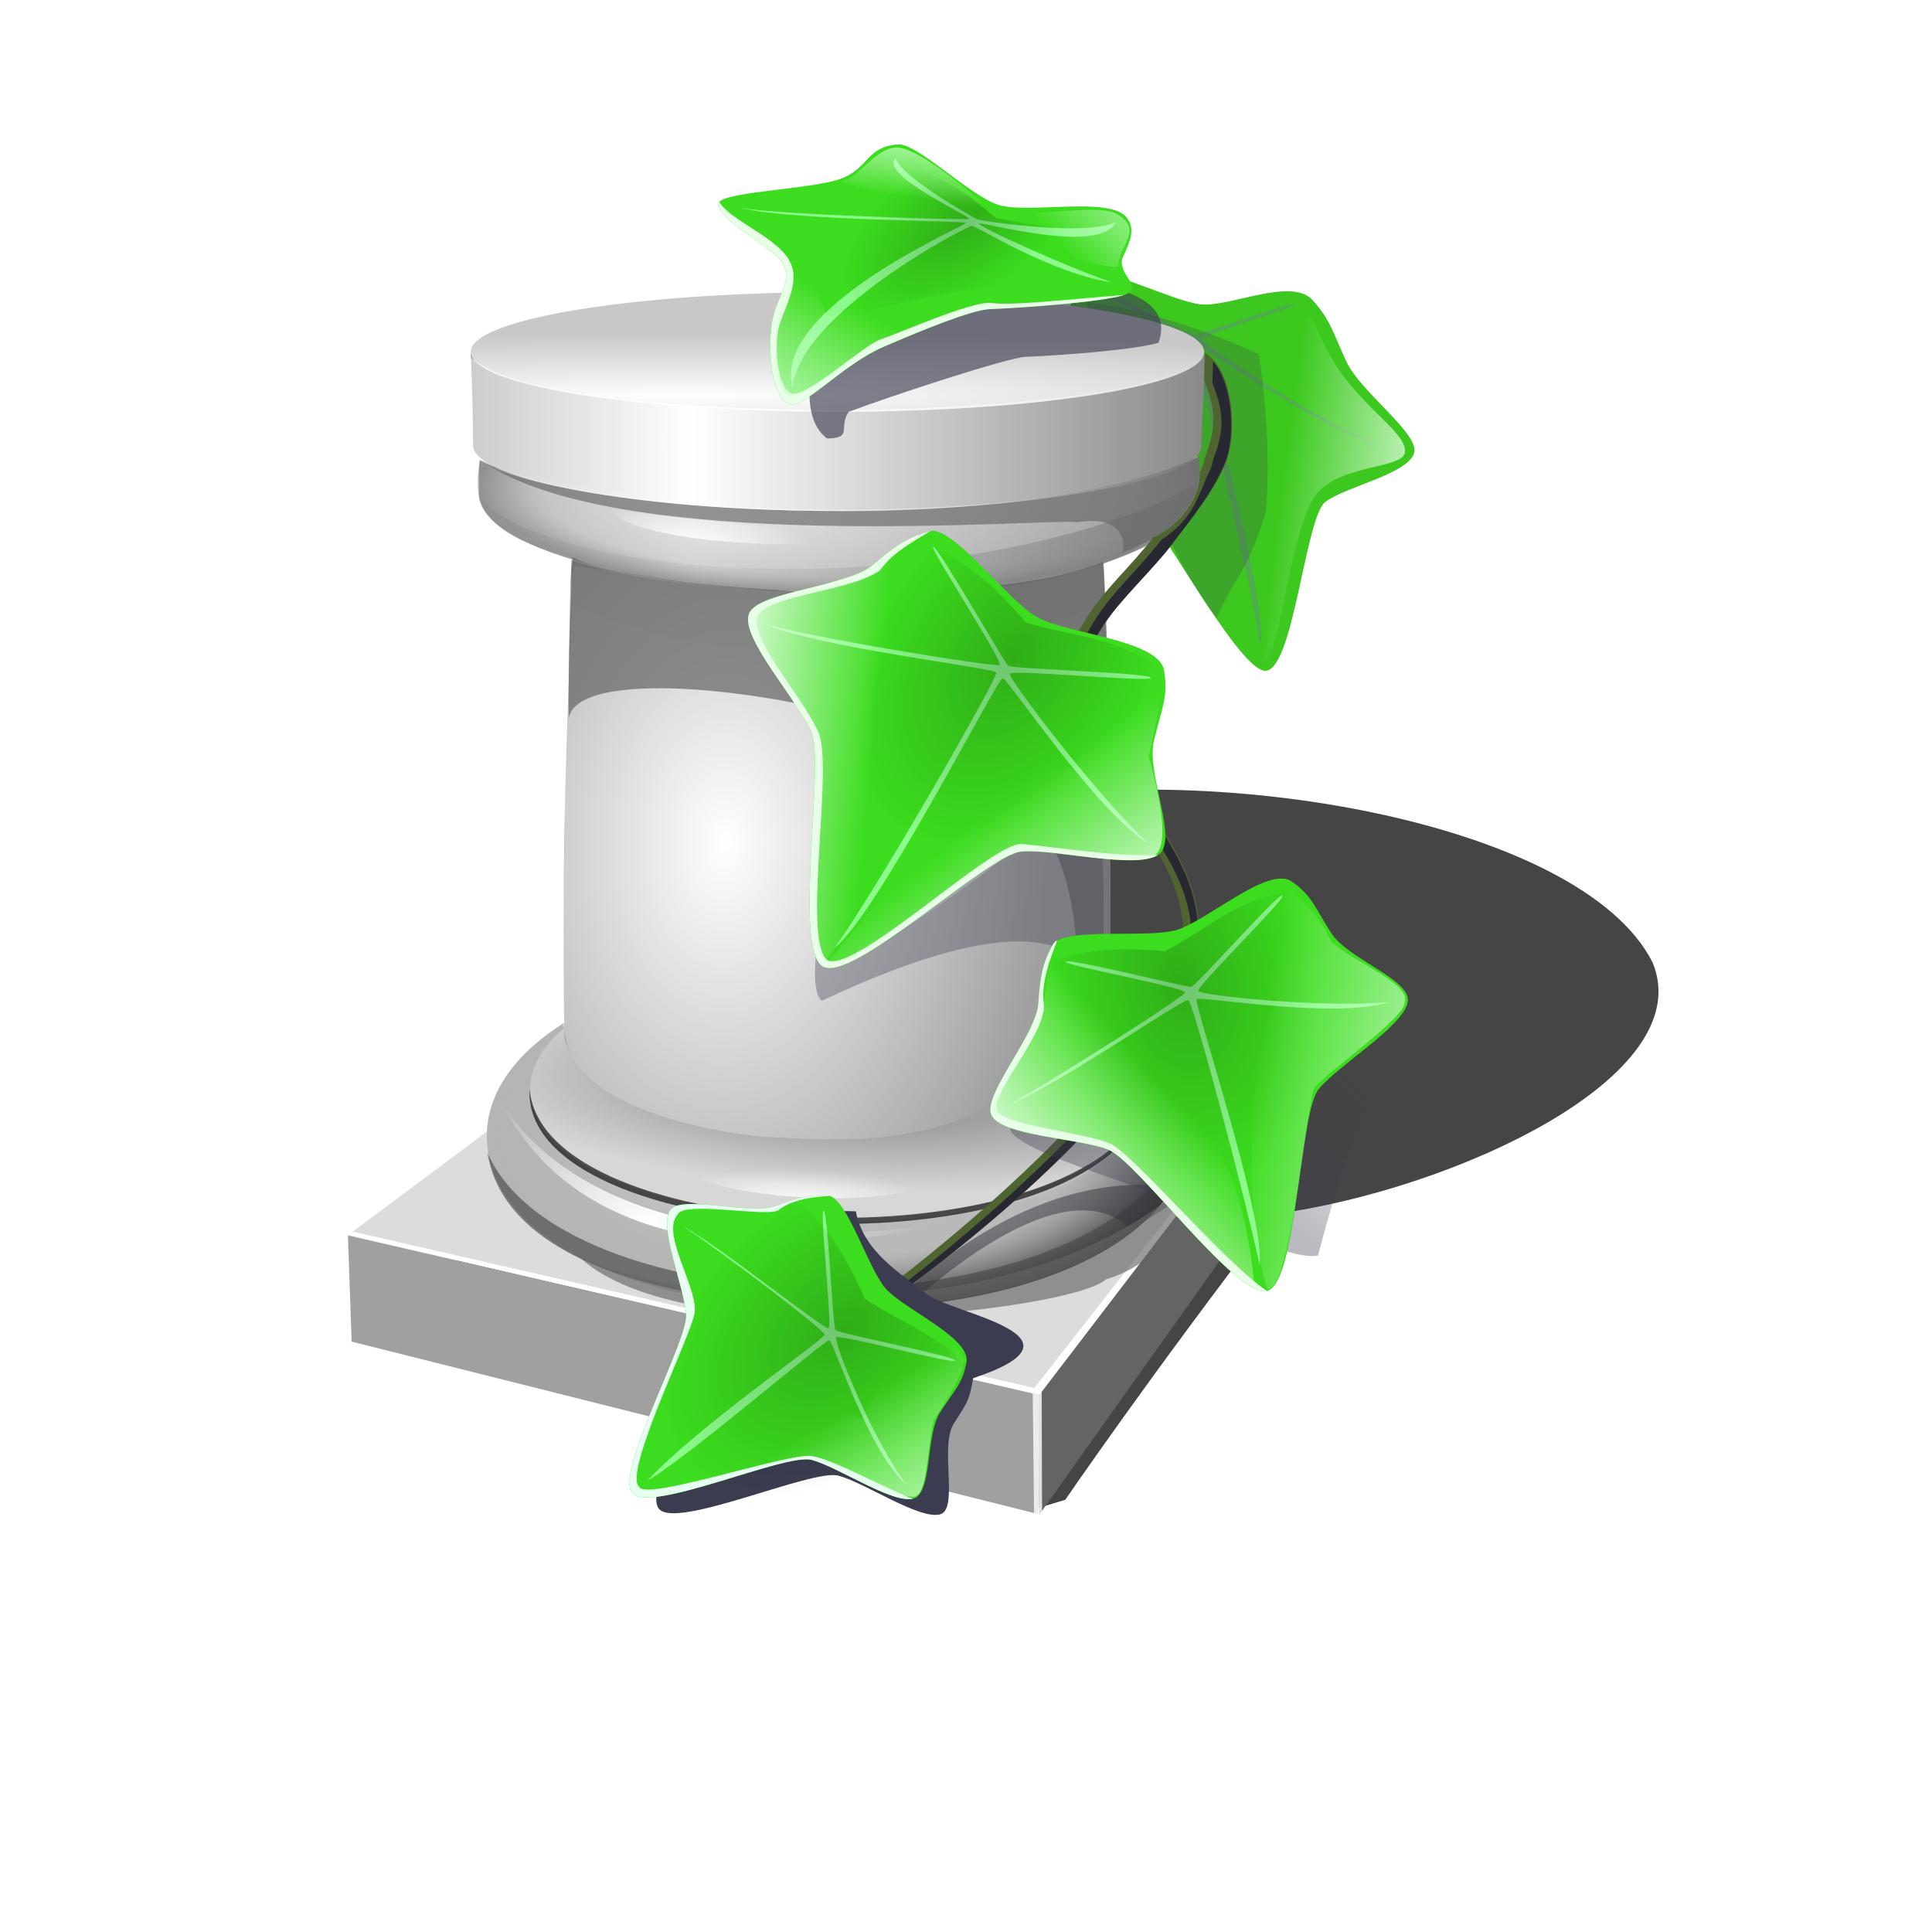 <?xml version="1.0" encoding="UTF-8" standalone="no"?>
<!-- Created with Inkscape (http://www.inkscape.org/) -->
<svg
   xmlns:dc="http://purl.org/dc/elements/1.1/"
   xmlns:cc="http://creativecommons.org/ns#"
   xmlns:rdf="http://www.w3.org/1999/02/22-rdf-syntax-ns#"
   xmlns:svg="http://www.w3.org/2000/svg"
   xmlns="http://www.w3.org/2000/svg"
   xmlns:xlink="http://www.w3.org/1999/xlink"
   xmlns:sodipodi="http://sodipodi.sourceforge.net/DTD/sodipodi-0.dtd"
   xmlns:inkscape="http://www.inkscape.org/namespaces/inkscape"
   width="600"
   height="600"
   id="svg2"
   sodipodi:version="0.32"
   inkscape:version="0.46"
   version="1.0"
   sodipodi:docbase="C:\Users\Mark\Desktop\Gallio Logo\Gallio Column"
   sodipodi:docname="Gallio3DLogoDarkerShadow.svg"
   inkscape:output_extension="org.inkscape.output.svg.inkscape"
   inkscape:export-filename="C:\Users\Mark\Desktop\working.png"
   inkscape:export-xdpi="45"
   inkscape:export-ydpi="45"
   sodipodi:modified="true">
  <defs
     id="defs4">
    <inkscape:perspective
       sodipodi:type="inkscape:persp3d"
       inkscape:vp_x="0 : 300 : 1"
       inkscape:vp_y="0 : 1000 : 0"
       inkscape:vp_z="600 : 300 : 1"
       inkscape:persp3d-origin="300 : 200 : 1"
       id="perspective177" />
    <linearGradient
       id="linearGradient7198">
      <stop
         id="stop7200"
         offset="0"
         style="stop-color:#ffffff;stop-opacity:0;" />
      <stop
         style="stop-color:#969696;stop-opacity:0.333;"
         offset="0.831"
         id="stop7202" />
      <stop
         id="stop7204"
         offset="1"
         style="stop-color:#828282;stop-opacity:0.98;" />
    </linearGradient>
    <linearGradient
       id="linearGradient40225">
      <stop
         id="stop40227"
         offset="0"
         style="stop-color:#969696;stop-opacity:1;" />
      <stop
         style="stop-color:#969696;stop-opacity:0.091;"
         offset="0.7"
         id="stop40229" />
      <stop
         id="stop40231"
         offset="1"
         style="stop-color:#323232;stop-opacity:0.98;" />
    </linearGradient>
    <linearGradient
       id="linearGradient38275">
      <stop
         style="stop-color:#969696;stop-opacity:1;"
         offset="0"
         id="stop38277" />
      <stop
         id="stop39252"
         offset="0.5"
         style="stop-color:#969696;stop-opacity:0.091;" />
      <stop
         style="stop-color:#b4b4b4;stop-opacity:0.98;"
         offset="1"
         id="stop38279" />
    </linearGradient>
    <linearGradient
       inkscape:collect="always"
       id="linearGradient27529">
      <stop
         style="stop-color:#646464;stop-opacity:1;"
         offset="0"
         id="stop27531" />
      <stop
         style="stop-color:#646464;stop-opacity:0;"
         offset="1"
         id="stop27533" />
    </linearGradient>
    <linearGradient
       id="linearGradient7147">
      <stop
         style="stop-color:#ffffff;stop-opacity:1;"
         offset="0"
         id="stop7149" />
      <stop
         style="stop-color:#ffffff;stop-opacity:0;"
         offset="1"
         id="stop7151" />
    </linearGradient>
    <linearGradient
       id="linearGradient25690"
       inkscape:collect="always">
      <stop
         id="stop25692"
         offset="0"
         style="stop-color:#c8ffc8;stop-opacity:1" />
      <stop
         id="stop25694"
         offset="1"
         style="stop-color:#e6ffe6;stop-opacity:0;" />
    </linearGradient>
    <linearGradient
       inkscape:collect="always"
       id="linearGradient24701">
      <stop
         style="stop-color:#e6ffe6;stop-opacity:1;"
         offset="0"
         id="stop24703" />
      <stop
         style="stop-color:#e6ffe6;stop-opacity:0;"
         offset="1"
         id="stop24705" />
    </linearGradient>
    <linearGradient
       inkscape:collect="always"
       id="linearGradient22752">
      <stop
         style="stop-color:#e6ffe6;stop-opacity:1;"
         offset="0"
         id="stop22754" />
      <stop
         style="stop-color:#e6ffe6;stop-opacity:0"
         offset="1"
         id="stop22756" />
    </linearGradient>
    <linearGradient
       inkscape:collect="always"
       id="linearGradient22740">
      <stop
         style="stop-color:#3c3c50;stop-opacity:1;"
         offset="0"
         id="stop22742" />
      <stop
         style="stop-color:#3c3c50;stop-opacity:0;"
         offset="1"
         id="stop22744" />
    </linearGradient>
    <linearGradient
       inkscape:collect="always"
       id="linearGradient4204">
      <stop
         style="stop-color:#000000;stop-opacity:1;"
         offset="0"
         id="stop4206" />
      <stop
         style="stop-color:#000000;stop-opacity:0;"
         offset="1"
         id="stop4208" />
    </linearGradient>
    <linearGradient
       inkscape:collect="always"
       id="linearGradient13089">
      <stop
         style="stop-color:#ffffff;stop-opacity:1;"
         offset="0"
         id="stop13091" />
      <stop
         style="stop-color:#ffffff;stop-opacity:0;"
         offset="1"
         id="stop13093" />
    </linearGradient>
    <linearGradient
       id="linearGradient5300">
      <stop
         style="stop-color:#ffffff;stop-opacity:1;"
         offset="0"
         id="stop5302" />
      <stop
         style="stop-color:#ffffff;stop-opacity:0;"
         offset="1"
         id="stop5304" />
    </linearGradient>
    <linearGradient
       inkscape:collect="always"
       id="linearGradient39188">
      <stop
         style="stop-color:#ffffff;stop-opacity:1;"
         offset="0"
         id="stop39190" />
      <stop
         style="stop-color:#ffffff;stop-opacity:0;"
         offset="1"
         id="stop39192" />
    </linearGradient>
    <filter
       inkscape:collect="always"
       id="filter15234">
      <feGaussianBlur
         inkscape:collect="always"
         stdDeviation="0.548"
         id="feGaussianBlur15236" />
    </filter>
    <filter
       inkscape:collect="always"
       id="filter16211">
      <feGaussianBlur
         inkscape:collect="always"
         stdDeviation="0.682"
         id="feGaussianBlur16213" />
    </filter>
    <filter
       inkscape:collect="always"
       id="filter18172">
      <feGaussianBlur
         inkscape:collect="always"
         stdDeviation="1.47"
         id="feGaussianBlur18174" />
    </filter>
    <filter
       inkscape:collect="always"
       x="-0.07"
       width="1.141"
       y="-0.125"
       height="1.25"
       id="filter19145">
      <feGaussianBlur
         inkscape:collect="always"
         stdDeviation="13.969"
         id="feGaussianBlur19147" />
    </filter>
    <filter
       inkscape:collect="always"
       id="filter21096">
      <feGaussianBlur
         inkscape:collect="always"
         stdDeviation="0.583"
         id="feGaussianBlur21098" />
    </filter>
    <filter
       inkscape:collect="always"
       id="filter7182">
      <feGaussianBlur
         inkscape:collect="always"
         stdDeviation="0.949"
         id="feGaussianBlur7184" />
    </filter>
    <filter
       inkscape:collect="always"
       id="filter7186">
      <feGaussianBlur
         inkscape:collect="always"
         stdDeviation="0.949"
         id="feGaussianBlur7188" />
    </filter>
    <filter
       inkscape:collect="always"
       id="filter7190">
      <feGaussianBlur
         inkscape:collect="always"
         stdDeviation="0.949"
         id="feGaussianBlur7192" />
    </filter>
    <filter
       inkscape:collect="always"
       id="filter7194">
      <feGaussianBlur
         inkscape:collect="always"
         stdDeviation="0.949"
         id="feGaussianBlur7196" />
    </filter>
    <filter
       inkscape:collect="always"
       id="filter8175">
      <feGaussianBlur
         inkscape:collect="always"
         stdDeviation="1.092"
         id="feGaussianBlur8177" />
    </filter>
    <filter
       inkscape:collect="always"
       id="filter5189">
      <feGaussianBlur
         inkscape:collect="always"
         stdDeviation="2.84"
         id="feGaussianBlur5191" />
    </filter>
    <filter
       inkscape:collect="always"
       x="-0.061"
       width="1.122"
       y="-0.116"
       height="1.233"
       id="filter7154">
      <feGaussianBlur
         inkscape:collect="always"
         stdDeviation="3.917"
         id="feGaussianBlur7156" />
    </filter>
    <filter
       inkscape:collect="always"
       id="filter8133">
      <feGaussianBlur
         inkscape:collect="always"
         stdDeviation="2.986"
         id="feGaussianBlur8135" />
    </filter>
    <filter
       inkscape:collect="always"
       id="filter10077">
      <feGaussianBlur
         inkscape:collect="always"
         stdDeviation="3.981"
         id="feGaussianBlur10079" />
    </filter>
    <filter
       inkscape:collect="always"
       x="-0.102"
       width="1.203"
       y="-0.066"
       height="1.132"
       id="filter12041">
      <feGaussianBlur
         inkscape:collect="always"
         stdDeviation="3.195"
         id="feGaussianBlur12043" />
    </filter>
    <radialGradient
       inkscape:collect="always"
       xlink:href="#linearGradient39188"
       id="radialGradient4372"
       gradientUnits="userSpaceOnUse"
       gradientTransform="matrix(2.384,0,0,0.189,-297.08,102.662)"
       cx="214.831"
       cy="218.084"
       fx="214.831"
       fy="218.084"
       r="119.107" />
    <radialGradient
       inkscape:collect="always"
       xlink:href="#linearGradient39188"
       id="radialGradient4378"
       gradientUnits="userSpaceOnUse"
       gradientTransform="matrix(0.792,-0.751,0.229,0.944,1.684,92.113)"
       cx="224.522"
       cy="206.399"
       fx="224.522"
       fy="206.399"
       r="119.107" />
    <linearGradient
       inkscape:collect="always"
       xlink:href="#linearGradient22740"
       id="linearGradient4380"
       gradientUnits="userSpaceOnUse"
       x1="28.761"
       y1="307.521"
       x2="71.105"
       y2="320.229" />
    <radialGradient
       inkscape:collect="always"
       xlink:href="#linearGradient4204"
       id="radialGradient4384"
       gradientUnits="userSpaceOnUse"
       gradientTransform="matrix(-0.935,-0.621,0.957,-1.442,127.036,790.361)"
       cx="92.39"
       cy="225.672"
       fx="92.39"
       fy="225.672"
       r="37.113" />
    <radialGradient
       inkscape:collect="always"
       xlink:href="#linearGradient4204"
       id="radialGradient4386"
       gradientUnits="userSpaceOnUse"
       gradientTransform="matrix(-0.935,-0.621,0.957,-1.442,241.469,692.423)"
       cx="92.39"
       cy="225.672"
       fx="92.39"
       fy="225.672"
       r="37.113" />
    <radialGradient
       inkscape:collect="always"
       xlink:href="#linearGradient4204"
       id="radialGradient4388"
       gradientUnits="userSpaceOnUse"
       gradientTransform="matrix(-0.458,-0.596,0.987,-1.021,113.538,358.656)"
       cx="102.041"
       cy="228.556"
       fx="102.041"
       fy="228.556"
       r="37.113" />
    <linearGradient
       inkscape:collect="always"
       xlink:href="#linearGradient24701"
       id="linearGradient15807"
       gradientUnits="userSpaceOnUse"
       gradientTransform="matrix(-0.898,-0.44,-0.44,0.898,732.216,244.625)"
       x1="212.576"
       y1="198.975"
       x2="273.334"
       y2="216.402" />
    <linearGradient
       inkscape:collect="always"
       xlink:href="#linearGradient24701"
       id="linearGradient15810"
       gradientUnits="userSpaceOnUse"
       gradientTransform="matrix(-0.46,-0.888,-0.888,0.46,637.071,380.637)"
       x1="224.965"
       y1="198.687"
       x2="269.318"
       y2="205.709" />
    <linearGradient
       inkscape:collect="always"
       xlink:href="#linearGradient25690"
       id="linearGradient15813"
       gradientUnits="userSpaceOnUse"
       gradientTransform="matrix(-0.401,0.916,-0.916,-0.401,572.492,-51.646)"
       x1="205.313"
       y1="234.04"
       x2="222.362"
       y2="228.849" />
    <linearGradient
       inkscape:collect="always"
       xlink:href="#linearGradient25690"
       id="linearGradient15816"
       gradientUnits="userSpaceOnUse"
       gradientTransform="matrix(-0.981,0.196,-0.196,-0.981,591.392,246.993)"
       x1="195.401"
       y1="231.349"
       x2="220.759"
       y2="214.919" />
    <linearGradient
       inkscape:collect="always"
       xlink:href="#linearGradient25690"
       id="linearGradient15819"
       gradientUnits="userSpaceOnUse"
       gradientTransform="matrix(0.662,-0.749,0.749,0.662,-55.997,126.362)"
       x1="198.385"
       y1="224.324"
       x2="235.169"
       y2="215.176" />
    <linearGradient
       inkscape:collect="always"
       xlink:href="#linearGradient24701"
       id="linearGradient15822"
       gradientUnits="userSpaceOnUse"
       gradientTransform="matrix(-0.205,-1.039,-0.898,0.237,503.368,658.508)"
       x1="218.987"
       y1="190.358"
       x2="261.546"
       y2="202.616" />
    <linearGradient
       inkscape:collect="always"
       xlink:href="#linearGradient24701"
       id="linearGradient15825"
       gradientUnits="userSpaceOnUse"
       gradientTransform="matrix(0.662,-0.749,0.749,0.662,9.597,394.854)"
       x1="234.219"
       y1="209.278"
       x2="277.579"
       y2="214.175" />
    <linearGradient
       inkscape:collect="always"
       xlink:href="#linearGradient24701"
       id="linearGradient15828"
       gradientUnits="userSpaceOnUse"
       x1="234.219"
       y1="209.278"
       x2="273.456"
       y2="213.144" />
    <radialGradient
       inkscape:collect="always"
       xlink:href="#linearGradient4204"
       id="radialGradient15838"
       gradientUnits="userSpaceOnUse"
       gradientTransform="matrix(-0.935,-0.621,0.957,-1.442,185.329,587.01)"
       cx="92.39"
       cy="225.672"
       fx="92.39"
       fy="225.672"
       r="37.113" />
    <radialGradient
       inkscape:collect="always"
       xlink:href="#linearGradient13089"
       id="radialGradient15856"
       gradientUnits="userSpaceOnUse"
       gradientTransform="matrix(1.179,0.132,-0.104,1.779,253.039,-203.499)"
       cx="-0.662"
       cy="261.494"
       fx="-0.662"
       fy="261.494"
       r="85.121" />
    <linearGradient
       inkscape:collect="always"
       xlink:href="#linearGradient5300"
       id="linearGradient15859"
       gradientUnits="userSpaceOnUse"
       gradientTransform="translate(8.304,-9.083)"
       spreadMethod="reflect"
       x1="206.574"
       y1="143.253"
       x2="375.967"
       y2="143.253" />
    <linearGradient
       inkscape:collect="always"
       xlink:href="#linearGradient22752"
       id="linearGradient15878"
       gradientUnits="userSpaceOnUse"
       x1="439.751"
       y1="142.468"
       x2="399.862"
       y2="137.056" />
    <linearGradient
       inkscape:collect="always"
       xlink:href="#linearGradient7147"
       id="linearGradient11033"
       x1="214.844"
       y1="165.852"
       x2="392.541"
       y2="162.759"
       gradientUnits="userSpaceOnUse"
       spreadMethod="reflect" />
    <filter
       inkscape:collect="always"
       id="filter16852">
      <feGaussianBlur
         inkscape:collect="always"
         stdDeviation="1.264"
         id="feGaussianBlur16854" />
    </filter>
    <radialGradient
       inkscape:collect="always"
       xlink:href="#linearGradient39188"
       id="radialGradient16858"
       gradientUnits="userSpaceOnUse"
       gradientTransform="matrix(0.283,0.131,-2.0602378e-2,0.2,177.737,42.606)"
       cx="229.87"
       cy="238.446"
       fx="229.87"
       fy="238.446"
       r="119.107" />
    <filter
       inkscape:collect="always"
       id="filter17829">
      <feGaussianBlur
         inkscape:collect="always"
         stdDeviation="0.882"
         id="feGaussianBlur17831" />
    </filter>
    <radialGradient
       inkscape:collect="always"
       xlink:href="#linearGradient27529"
       id="radialGradient27535"
       cx="266.004"
       cy="335.877"
       fx="266.004"
       fy="335.877"
       r="95.927"
       gradientTransform="matrix(1.295,5.9109085e-2,-1.5156052e-2,0.332,-71.226,210.305)"
       gradientUnits="userSpaceOnUse" />
    <radialGradient
       inkscape:collect="always"
       xlink:href="#linearGradient39188"
       id="radialGradient34387"
       gradientUnits="userSpaceOnUse"
       gradientTransform="matrix(0.317,8.8942337e-2,-1.3696161e-2,0.202,168.087,52.316)"
       cx="228.201"
       cy="206.093"
       fx="228.201"
       fy="206.093"
       r="119.107" />
    <radialGradient
       inkscape:collect="always"
       xlink:href="#linearGradient38275"
       id="radialGradient38281"
       cx="260.174"
       cy="351.823"
       fx="260.174"
       fy="351.823"
       r="108.974"
       gradientTransform="matrix(1,0,0,0.503,0,174.835)"
       gradientUnits="userSpaceOnUse" />
    <radialGradient
       inkscape:collect="always"
       xlink:href="#linearGradient40225"
       id="radialGradient40233"
       gradientUnits="userSpaceOnUse"
       gradientTransform="matrix(1,0,0,0.503,0,174.835)"
       cx="260.174"
       cy="351.823"
       fx="260.174"
       fy="351.823"
       r="108.974" />
    <filter
       inkscape:collect="always"
       id="filter3299">
      <feGaussianBlur
         inkscape:collect="always"
         stdDeviation="1.066"
         id="feGaussianBlur3301" />
    </filter>
    <filter
       inkscape:collect="always"
       id="filter3308">
      <feGaussianBlur
         inkscape:collect="always"
         stdDeviation="1.252"
         id="feGaussianBlur3310" />
    </filter>
    <radialGradient
       inkscape:collect="always"
       xlink:href="#linearGradient7198"
       id="radialGradient6227"
       gradientUnits="userSpaceOnUse"
       gradientTransform="matrix(1.028,0,0,0.302,-6.734,45.028)"
       cx="260.174"
       cy="351.823"
       fx="260.174"
       fy="351.823"
       r="108.974" />
  </defs>
  <sodipodi:namedview
     id="base"
     pagecolor="#ffffff"
     bordercolor="#666666"
     borderopacity="1.0"
     gridtolerance="10000"
     guidetolerance="10"
     objecttolerance="10"
     inkscape:pageopacity="0.0"
     inkscape:pageshadow="2"
     inkscape:zoom="0.68589358"
     inkscape:cx="300"
     inkscape:cy="250.03773"
     inkscape:document-units="px"
     inkscape:current-layer="Logo"
     width="600px"
     height="600px"
     inkscape:object-points="false"
     inkscape:object-nodes="false"
     inkscape:window-width="1276"
     inkscape:window-height="776"
     inkscape:window-x="0"
     inkscape:window-y="0"
     showgrid="false" />
  <g
     inkscape:groupmode="layer"
     id="Logo"
     inkscape:label="Logo"
     style="display:inline">
    <g
       id="g3750">
      <path
         sodipodi:nodetypes="ccccccc"
         id="path3312"
         d="M 177.533,173.748 C 214.323,187.52 308.638,187.452 342.299,175.198 C 342.826,178.591 346.168,250.366 344.152,328.108 C 345.075,331.591 335.639,330.348 334.091,324.827 C 337.173,272.001 330.505,242.152 274.135,225.147 C 236.151,213.18 178.658,207.814 176.608,223.241 C 176.388,208.865 177.098,179.653 177.533,173.748 z "
         style="opacity:1;fill:#505050;fill-opacity:0.706;stroke:none;stroke-width:1;stroke-miterlimit:4;stroke-opacity:1;display:inline" />
      <path
         style="fill:#3cc81e;fill-opacity:1;stroke:none;stroke-width:0.741;stroke-miterlimit:4;stroke-opacity:1;display:inline"
         d="M 336.873,85.049 C 341.111,81.681 363.695,93.397 372.688,94.497 C 381.681,95.597 401.123,85.834 407.724,93.288 C 413.285,99.566 413.779,102.883 418.155,112.326 C 422.531,121.77 441.02,134.776 439.158,140.752 C 437.142,147.22 417.882,151.126 411.594,155.862 C 405.305,160.599 401.643,209.394 392.65,208.294 C 383.657,207.194 357.271,156.717 349.008,150.201 C 340.746,143.685 317.687,134.405 315.57,127.278 C 313.576,120.565 330.257,109.234 331.439,100.47 C 332.621,91.707 333.877,88.976 336.873,85.049 z "
         id="Back Leaf Base"
         sodipodi:nodetypes="cssssssszsc" />
      <path
         sodipodi:nodetypes="cscscsssssc"
         id="Back Leaf Veins"
         d="M 434.692,140.555 C 407.934,133.341 373.824,106.965 372.588,107.991 C 371.351,109.016 393.774,184.551 391.515,200.739 C 387.026,173.827 371.349,109.017 369.991,108.158 C 368.634,107.299 344.991,118.553 328.118,122.284 C 341.043,117.767 368.633,107.297 369.03,105.74 C 369.428,104.183 337.446,89.895 338.682,88.869 C 339.919,87.844 369.43,104.182 371.033,104.079 C 372.636,103.976 400.449,93.706 401.807,94.565 C 403.165,95.424 372.638,103.977 373.231,105.47 C 373.825,106.963 413.358,134.266 434.692,140.555 z "
         style="fill:#50aa50;fill-opacity:1;stroke:none;stroke-width:2;stroke-miterlimit:4;stroke-opacity:1;display:inline;filter:url(#filter8175)" />
      <path
         sodipodi:nodetypes="ccccc"
         id="Back Leaf - Column cast shadow"
         d="M 337.516,94.091 C 361.208,95.913 390.93,109.951 390.93,109.951 C 390.93,109.951 395.267,136.038 393.08,159.183 C 387.248,178.683 381.921,181.141 377.912,192.075 C 358.203,166.863 340.067,111.222 337.516,94.091 z "
         style="opacity:0.5;fill:#3c3c50;fill-opacity:1;stroke:none;stroke-width:5;stroke-miterlimit:4;stroke-opacity:1;filter:url(#filter12041)" />
      <path
         sodipodi:nodetypes="cczzzc"
         id="Back Leaf Highlight"
         d="M 392.624,205.322 C 395.531,170.582 404.271,121.307 395.871,93.06 C 409.705,93.971 407.327,103.425 416.614,116.022 C 425.9,128.62 437.058,135.051 436.296,140.534 C 435.584,145.66 416.117,144.111 408.661,153.656 C 400.891,163.604 397.37,204.707 392.624,205.322 z "
         style="opacity:0.8;fill:url(#linearGradient15878);fill-opacity:1;stroke:none;stroke-width:2;stroke-miterlimit:4;stroke-opacity:1;display:inline" />
      <path
         sodipodi:nodetypes="ccccccc"
         id="CastShadow"
         d="M 302.143,250.482 C 374.258,234.822 491.148,255.022 513.223,298.909 C 527.928,334.374 451.307,369.576 395.708,377.077 C 356.427,428.268 330.831,465.773 330.831,465.773 L 322.146,468.404 L 117.383,414.187 C 117.383,414.187 227.923,310.885 302.143,250.482 z "
         style="opacity:0.91;fill:#1e1e1e;fill-opacity:1;stroke:none;stroke-width:1;stroke-miterlimit:4;stroke-opacity:1;display:inline;filter:url(#filter19145)" />
      <path
         sodipodi:nodetypes="ccccc"
         id="baseTop"
         d="M 212.159,305.955 L 396.774,337.593 L 323.449,433.623 L 108.008,383.638 L 212.159,305.955 z "
         style="fill:#dcdcdc;fill-opacity:1;stroke:none;stroke-width:1;stroke-miterlimit:4;stroke-opacity:1;display:inline" />
      <path
         sodipodi:nodetypes="ccccc"
         id="baseLeftFrontFace"
         d="M 108.057,383.67 L 323.629,433.388 L 322.351,470.204 L 109.199,416.645 L 108.057,383.67 z "
         style="fill:#a0a0a0;fill-opacity:1;stroke:none;stroke-width:1;stroke-miterlimit:4;stroke-opacity:1;display:inline" />
      <path
         sodipodi:nodetypes="ccccc"
         id="baseRightFrontFace"
         d="M 322.705,433.251 L 395.526,338.119 L 394.913,368.859 L 322.705,470.471 L 322.705,433.251 z "
         style="fill:#646464;fill-opacity:1;stroke:none;stroke-width:1;stroke-miterlimit:4;stroke-opacity:1;display:inline" />
      <path
         sodipodi:nodetypes="csssc"
         id="baseCircle"
         d="M 369.147,350.749 C 369.437,382.057 326.642,406.04 260.699,406.634 C 200.545,407.184 151.228,385.523 151.2,352.898 C 151.174,321.327 199.495,297.607 259.649,297.013 C 319.802,296.42 368.857,320.493 369.147,350.749 z "
         style="fill:#d2d2d2;fill-opacity:1;stroke:none;stroke-width:1;stroke-miterlimit:4;stroke-opacity:1;display:inline" />
      <path
         sodipodi:nodetypes="csssc"
         id="baseCircleDarkCircularGradient"
         d="M 369.147,350.749 C 369.437,382.057 326.642,406.04 260.699,406.634 C 200.545,407.184 151.228,385.523 151.2,352.898 C 151.174,321.327 199.495,297.607 259.649,297.013 C 319.802,296.42 368.857,320.493 369.147,350.749 z "
         style="fill:url(#radialGradient38281);fill-opacity:1;stroke:none;stroke-width:1;stroke-miterlimit:4;stroke-opacity:1;display:inline" />
      <path
         sodipodi:nodetypes="csssc"
         id="baseFlareCircle"
         d="M 356.485,336.805 C 356.74,359.911 319.069,377.61 261.021,378.048 C 208.069,378.454 164.657,362.469 164.632,338.392 C 164.609,315.092 207.145,297.587 260.096,297.149 C 313.048,296.711 356.23,314.477 356.485,336.805 z "
         style="fill:#d7d7d7;fill-opacity:1;stroke:none;stroke-width:0.933;stroke-miterlimit:4;stroke-opacity:1;display:inline" />
      <path
         sodipodi:nodetypes="ccc"
         id="path34385"
         d="M 281.24,107.916 C 274.738,106.22 213.698,83.772 206.704,77.569 C 211.889,104.395 269.317,127.848 281.24,107.916 z "
         style="fill:url(#radialGradient34387);fill-opacity:1;stroke:none;stroke-width:1;stroke-miterlimit:4;stroke-opacity:1;display:inline;filter:url(#filter17829)"
         transform="matrix(1.091,-0.134,7.8405737e-2,0.479,-22.521,351.385)" />
      <path
         sodipodi:nodetypes="cscsc"
         id="path26558"
         d="M 356.485,336.805 C 356.74,359.911 319.069,377.61 261.021,378.048 C 208.069,378.454 164.657,362.469 164.632,338.392 C 164.609,315.092 207.145,297.587 260.096,297.149 C 313.048,296.711 356.23,314.477 356.485,336.805 z "
         style="fill:url(#radialGradient27535);fill-opacity:1.0;stroke:none;stroke-width:0.933;stroke-miterlimit:4;stroke-opacity:1;display:inline;opacity:0.8" />
      <path
         sodipodi:nodetypes="ccccc"
         id="path40223"
         d="M 369.147,350.749 C 369.437,382.057 326.642,406.04 260.699,406.634 C 257.555,394.469 258.148,396.783 257.248,379.862 C 399.227,376.063 349.488,318.45 259.649,297.013 C 319.802,296.42 368.857,320.493 369.147,350.749 z "
         style="fill:url(#radialGradient40233);fill-opacity:1.0;stroke:none;stroke-width:1;stroke-miterlimit:4;stroke-opacity:1;display:inline;" />
      <path
         sodipodi:nodetypes="ccccc"
         id="columnShaft"
         d="M 177.897,186.869 C 199.92,201.808 290.398,213.253 342.663,186.497 C 343.191,189.89 346.168,250.366 344.152,328.108 C 302.309,366.395 184.904,359.858 175.292,322.361 C 174.02,252.715 177.463,192.774 177.897,186.869 z "
         style="fill:#a0a0a0;fill-opacity:1;stroke:none;stroke-width:1;stroke-miterlimit:4;stroke-opacity:1;display:inline" />
      <path
         sodipodi:nodetypes="ccccccc"
         id="underTopNecking"
         d="M 149.192,142.838 C 193.469,165.622 346.308,161.818 371.836,141.522 C 375.98,159.749 352.633,171.088 342.511,174.457 C 342.644,175.893 342.999,184.101 343.148,186.799 C 304.529,206.804 218.736,209.37 177.353,186.799 C 177.14,185.236 178.56,177.631 177.362,173.064 C 152.696,166.615 145.706,158.564 149.192,142.838 z "
         style="fill:#969696;fill-opacity:1;stroke:none;stroke-width:1;stroke-miterlimit:4;stroke-opacity:1;display:inline" />
      <path
         sodipodi:nodetypes="csccccc"
         id="topCircleFace"
         d="M 373.138,138.626 C 373.138,148.851 322.376,158.728 259.506,158.728 C 196.637,158.728 146.928,148.587 146.928,138.363 C 146.928,133.251 146.646,118.882 146.206,109.739 C 164.452,120.072 228.072,121.682 259.506,121.682 C 290.941,121.682 353.893,119.019 373.982,110.265 C 374.331,117.303 373.138,133.514 373.138,138.626 z "
         style="fill:#828282;fill-opacity:1;stroke:none;stroke-width:1;stroke-miterlimit:4;stroke-opacity:1;display:inline" />
      <path
         transform="matrix(0.956,0,0,0.858,6.713,-0.561)"
         d="M 384.119 128.04 A 119.107 21.588 0 1 1  145.906,128.04 A 119.107 21.588 0 1 1  384.119 128.04 z"
         sodipodi:ry="21.588089"
         sodipodi:rx="119.1067"
         sodipodi:cy="128.0397"
         sodipodi:cx="265.01242"
         id="TopCircleTop"
         style="fill:#c8c8c8;fill-opacity:1;stroke:none;stroke-width:1;stroke-miterlimit:4;stroke-dasharray:none;stroke-opacity:1;display:inline"
         sodipodi:type="arc" />
      <path
         sodipodi:nodetypes="cccc"
         id="underTopNeckingUndershadow"
         d="M 247.676,216.428 C 214,217.716 153.619,215.383 129.16,196.343 C 163.12,216.976 288.748,217.819 351.951,192.115 C 351.112,206.174 307.637,219.101 247.676,216.428 z "
         style="opacity:0.75;fill:#464646;fill-opacity:1;stroke:none;stroke-width:1;stroke-miterlimit:4;stroke-opacity:1;display:inline;filter:url(#filter15234)"
         transform="matrix(1,0,0,1.364,20.139,-111.966)" />
      <path
         sodipodi:nodetypes="ccccc"
         id="underTopNeckingGradientHighlight"
         d="M 149.192,142.838 C 193.469,165.622 346.308,161.818 371.836,141.522 C 375.98,159.749 357.736,168.172 347.25,172.27 C 329.065,186.931 207.566,189.211 170.801,171.242 C 153.06,165.886 145.706,158.564 149.192,142.838 z "
         style="fill:url(#linearGradient11033);fill-opacity:1.0;stroke:none;stroke-width:1;stroke-miterlimit:4;stroke-opacity:1;display:inline;opacity:0.8" />
      <path
         sodipodi:nodetypes="ccccccc"
         id="path6225"
         d="M 372.89,150.644 C 373.188,169.44 327.633,185.902 261.364,184.196 C 202.598,184.091 146.209,170.491 148.758,151.934 C 148.536,143.528 149.243,142.564 148.808,142.928 C 162.407,150.4 229.9,158.836 260.831,158.658 C 291.761,158.48 353.985,156.557 371.508,142.154 C 370.806,142.331 372.603,140.417 372.89,150.644 z "
         style="fill:url(#radialGradient6227);fill-opacity:1.0;stroke:none;stroke-width:1;stroke-miterlimit:4;stroke-opacity:1;display:inline;opacity:0.8" />
      <path
         sodipodi:nodetypes="ccccc"
         id="rect14911"
         d="M 149.408,142.931 C 168.04,157.767 310.032,169.905 372.24,141.882 C 372.246,143.797 376.765,161.438 348.581,171.494 C 348.939,171.268 351.162,159.596 334.569,162.179 C 324.379,160.868 190.828,172.684 149.408,142.931 z "
         style="opacity:0.8;fill:#646464;fill-opacity:1;stroke:none;stroke-width:2;stroke-miterlimit:4;stroke-opacity:1;filter:url(#filter16852)" />
      <path
         sodipodi:nodetypes="cccs"
         id="path41140"
         d="M 265.728,405.628 C 204.309,405.628 156.432,390.404 151.389,358.005 C 176.154,414.756 347.243,415.702 368.674,350.259 C 372.309,379.217 327.147,405.628 265.728,405.628 z "
         style="opacity:0.8;fill:#464646;fill-opacity:1;stroke:none;stroke-width:1;stroke-miterlimit:4;stroke-opacity:1;display:inline;filter:url(#filter16211)" />
      <path
         sodipodi:nodetypes="ccccs"
         id="vineRunnerShadow"
         d="M 360.415,368.202 C 312.337,364.23 273.485,408.761 273.485,408.761 L 278.164,409.216 C 278.164,409.216 328.633,358.78 351.378,381.996 C 364.54,373.061 374.018,369.326 360.415,368.202 z "
         style="opacity:0.7;fill:#32323c;fill-opacity:1;fill-rule:evenodd;stroke:none;stroke-width:5;stroke-linecap:butt;stroke-linejoin:miter;stroke-miterlimit:4;stroke-dasharray:none;stroke-opacity:1;display:inline;filter:url(#filter3308)" />
      <path
         sodipodi:nodetypes="ccccccc"
         id="rect2330"
         d="M 109.177,382.405 L 321.217,431.041 L 392.701,339.766 L 395.113,338.439 L 322.747,433.185 L 108.038,383.544 L 109.177,382.405 z "
         style="fill:#ffffff;fill-opacity:1;stroke:none;stroke-width:1;stroke-miterlimit:4;stroke-opacity:1;display:inline" />
      <path
         sodipodi:nodetypes="cccc"
         id="path35358"
         d="M 179.675,390.149 C 201.223,402.433 310.046,418.945 368.245,367.959 C 368.251,375.341 362.84,391.505 343.331,397.369 C 333.505,406.991 212.347,421.359 179.675,390.149 z "
         style="opacity:0.8;fill:#646464;fill-opacity:1;stroke:none;stroke-width:2;stroke-miterlimit:4;stroke-opacity:1;display:inline;filter:url(#filter16852)" />
      <path
         sodipodi:nodetypes="ccc"
         id="path20120"
         d="M 355.857,343.646 C 335.355,397.115 161.862,388.81 164.457,338.196 C 168.609,386.977 331.722,393.984 355.857,343.646 z "
         style="opacity:0.8;fill:#000000;fill-opacity:1;stroke:none;stroke-width:2;stroke-miterlimit:4;stroke-opacity:1;display:inline;filter:url(#filter21096)" />
      <path
         transform="matrix(0.956,0,0,0.858,6.713,-0.561)"
         d="M 384.119 128.04 A 119.107 21.588 0 1 1  145.906,128.04 A 119.107 21.588 0 1 1  384.119 128.04 z"
         sodipodi:ry="21.588089"
         sodipodi:rx="119.1067"
         sodipodi:cy="128.0397"
         sodipodi:cx="265.01242"
         id="TopCircleTop-RadialHighlight"
         style="fill:url(#radialGradient4372);fill-opacity:1;stroke:none;stroke-width:1;stroke-miterlimit:4;stroke-dasharray:none;stroke-opacity:1;display:inline"
         sodipodi:type="arc" />
      <path
         sodipodi:nodetypes="csscscc"
         id="path5298"
         d="M 372.983,138.562 C 372.983,148.787 322.222,158.664 259.352,158.664 C 196.482,158.664 146.773,148.524 146.773,138.299 C 146.773,133.187 145.58,118.818 145.14,109.675 C 156.898,124.939 228.177,127.328 259.611,127.328 C 291.046,127.328 361.784,124.146 373.827,110.201 C 374.176,117.239 372.983,133.45 372.983,138.562 z "
         style="fill:url(#linearGradient15859);fill-opacity:1;stroke:none;stroke-width:1;stroke-miterlimit:4;stroke-opacity:1;display:inline" />
      <path
         sodipodi:nodetypes="ccccccc"
         id="columnShaftHighlight"
         d="M 332.39,257.05 C 346.704,357.117 280.671,355.901 236.712,352.982 C 208.318,350.061 176.273,339.774 175.262,319.553 C 173.158,316.614 175.115,288.875 175.361,256.962 C 175.685,215.142 175.984,181.107 178.437,175.831 C 188.631,176.883 206.081,180.57 239.623,183.517 C 296.026,182.097 325.417,203.367 332.39,257.05 z "
         style="fill:url(#radialGradient15856);fill-opacity:1;stroke:none;stroke-width:2;stroke-miterlimit:4;stroke-opacity:1;display:inline" />
      <path
         sodipodi:nodetypes="ccccccc"
         id="columnShadow"
         d="M 177.897,173.019 C 190.995,181.323 296.974,192.555 342.663,174.469 C 343.191,177.862 346.168,250.366 344.152,328.108 C 345.075,331.591 335.639,330.348 334.091,324.827 C 337.173,272.001 330.505,242.152 274.135,225.147 C 236.151,213.18 178.658,207.814 176.608,223.241 C 176.388,208.865 177.463,178.924 177.897,173.019 z "
         style="opacity:1;fill:#646464;fill-opacity:0.706;stroke:none;stroke-width:1;stroke-miterlimit:4;stroke-opacity:1;display:inline" />
      <path
         sodipodi:nodetypes="ccc"
         id="path16215"
         d="M 343.82,107.566 C 281.643,141.473 207.698,126.307 179.681,41.594 C 205.396,139.63 271.28,148.73 343.82,107.566 z "
         style="fill:url(#radialGradient4378);fill-opacity:1;stroke:none;stroke-width:1;stroke-miterlimit:4;stroke-opacity:1;display:inline;filter:url(#filter18172)"
         transform="matrix(0.956,0,0,0.484,-15.699,322.92)" />
      <path
         sodipodi:nodetypes="ccccccc"
         id="rect3301"
         d="M 320.725,432.716 L 322.712,433.119 L 323.513,431.972 L 323.62,469.374 L 322.696,470.468 L 321.134,470.103 L 320.725,432.716 z "
         style="opacity:0.8;fill:#ffffff;fill-opacity:1;stroke:none;stroke-width:2;stroke-miterlimit:4;stroke-opacity:1;display:inline" />
      <path
         sodipodi:nodetypes="ccsccssssssccssssssssc"
         id="vineRunner"
         d="M 374.247,109.613 L 373.968,118.191 C 376.984,125.757 378.076,131.486 374.815,140.332 C 373.31,144.415 374.438,143.114 372.539,146.628 C 373.041,154.356 366.498,163.222 358.116,166.894 C 351.732,175.277 343.261,182.833 338.031,190.969 C 332.801,199.104 329.1,207.127 329.688,215.062 C 330.267,222.882 334.548,230.156 339.812,237.5 C 345.077,244.844 351.414,252.308 356.688,260.25 C 361.961,268.192 366.134,276.567 367.219,285.688 C 368.303,294.808 366.404,304.766 359.125,316.312 C 329.552,363.222 259.125,412.125 259.125,412.125 L 263.804,412.58 C 263.804,412.58 332.741,367.561 363.375,318.969 C 371.148,306.64 373.406,295.34 372.188,285.094 C 370.969,274.847 366.372,265.747 360.875,257.469 C 355.378,249.191 348.959,241.685 343.875,234.594 C 338.791,227.502 335.146,220.882 334.688,214.688 C 334.237,208.609 337.996,201.631 342.984,193.871 C 347.972,186.111 357.891,177.092 364.354,168.606 C 370.816,160.12 377.173,152.303 380.756,143.438 C 384.339,134.573 383.117,114.873 374.247,109.613 z "
         style="fill:#506432;fill-opacity:1;fill-rule:evenodd;stroke:none;stroke-width:5;stroke-linecap:butt;stroke-linejoin:miter;stroke-miterlimit:4;stroke-dasharray:none;stroke-opacity:1" />
      <path
         sodipodi:nodetypes="ccsccssssssccssssssssc"
         id="VineRunnerContourShadow"
         d="M 376.724,112.194 L 376.505,118.944 C 379.521,126.509 380.61,132.222 377.349,141.069 C 375.844,145.152 376.966,143.868 375.068,147.382 C 371.742,155.292 369.955,161.59 360.661,167.632 C 354.278,176.014 345.798,183.59 340.568,191.725 C 335.337,199.861 331.636,207.884 332.224,215.819 C 332.803,223.638 337.084,230.913 342.349,238.257 C 347.613,245.601 353.95,253.065 359.224,261.007 C 364.497,268.948 368.67,277.324 369.755,286.444 C 370.84,295.564 368.94,305.523 361.661,317.069 C 332.46,363.388 263.707,411.455 261.974,412.663 L 263.505,412.819 C 263.505,412.819 332.433,367.786 363.068,319.194 C 370.84,306.865 373.099,295.565 371.88,285.319 C 370.661,275.073 366.064,265.972 360.568,257.694 C 355.071,249.416 348.651,241.911 343.568,234.819 C 338.484,227.728 334.839,221.107 334.38,214.913 C 333.93,208.834 337.704,201.86 342.693,194.1 C 347.681,186.341 357.605,177.336 364.068,168.85 C 370.53,160.364 376.89,152.528 380.474,143.663 C 383.646,135.815 383.054,119.491 376.724,112.194 z "
         style="fill:#282832;fill-opacity:1;fill-rule:evenodd;stroke:none;stroke-width:5;stroke-linecap:butt;stroke-linejoin:miter;stroke-miterlimit:4;stroke-dasharray:none;stroke-opacity:1;display:inline;filter:url(#filter3299)" />
      <path
         sodipodi:nodetypes="csccscc"
         id="path5206"
         d="M 359.799,106.42 C 352.534,108.681 329.119,110.389 318.448,110.821 C 313.113,111.037 277.747,122.579 263.54,127.912 C 260.267,132.881 265.03,136.015 256.849,136.182 C 245.178,127.264 256.482,102.81 252.356,97.915 C 248.229,93.02 245.775,92.971 248.957,89.377 C 290.613,86.506 369.603,79.073 359.799,106.42 z "
         style="opacity:0.8;fill:#3c3c50;fill-opacity:1;stroke:none;stroke-width:0.741;stroke-miterlimit:4;stroke-opacity:1;display:inline;filter:url(#filter7154)" />
      <path
         sodipodi:nodetypes="cccssssszsc"
         id="path7162"
         d="M 265.799,376.208 C 268.202,388.9 279.888,395.575 288.173,402.173 C 296.458,408.043 340.88,415.122 302.251,428.004 C 301.028,434.557 300.868,434.9 296.252,442.046 C 291.635,449.191 297.964,468.961 291.819,470.335 C 285.166,471.822 268.586,460.456 260.364,458.274 C 252.142,456.091 209.995,475.154 204.626,468.556 C 199.257,461.958 221.844,421.728 221.379,413.234 C 220.913,404.739 212.388,384.967 216.697,380.381 C 220.757,376.06 241.567,382.393 249.501,379.326 C 257.436,376.259 260.526,375.906 265.799,376.208 z "
         style="fill:#3c3c50;fill-opacity:1;stroke:none;stroke-width:0.589;stroke-miterlimit:4;stroke-opacity:1;display:inline;filter:url(#filter8133)" />
      <path
         transform="matrix(1.108,-0.25,0.241,1.152,186.438,-115.054)"
         sodipodi:nodetypes="ccccszsc"
         id="path9106"
         d="M 43.661,273.532 C 49.344,274.925 64.987,297.05 70.356,303.648 C 71.945,314.796 59.632,387.05 55.933,376.899 C 52.168,354.203 9.159,360.099 -17.512,365.88 C -22.882,359.282 -0.294,319.052 -0.76,310.558 C -1.225,302.063 -9.751,282.291 -5.441,277.705 C -1.382,273.384 19.428,279.717 27.363,276.65 C 35.297,273.583 38.388,273.23 43.661,273.532 z "
         style="opacity:0.6;fill:#3c3c50;fill-opacity:1;stroke:none;stroke-width:0.589;stroke-miterlimit:4;stroke-opacity:1;display:inline;filter:url(#filter10077)" />
      <path
         transform="matrix(0.524,-1.008,1.035,0.56,32.874,202.74)"
         sodipodi:nodetypes="cccszsc"
         id="path21769"
         d="M 70.356,303.648 C 71.945,314.796 94.698,375.285 90.999,365.134 C 87.234,342.437 39.448,351.457 12.777,357.238 C 7.408,350.639 8.026,327.518 7.56,319.024 C 7.095,310.53 -1.395,274.54 2.915,269.953 C 6.974,265.633 19.428,279.717 27.363,276.65 C 35.297,273.583 64.987,297.05 70.356,303.648 z "
         style="opacity:0.6;fill:url(#linearGradient4380);fill-opacity:1;stroke:none;stroke-width:0.589;stroke-miterlimit:4;stroke-opacity:1;display:inline;filter:url(#filter10077)" />
      <path
         sodipodi:nodetypes="cssssssszsc"
         id="path2164"
         d="M 289.156,164.825 C 296.483,164.086 312.497,185.814 321.642,191.381 C 330.788,196.948 359.987,198.476 361.539,208.314 C 362.847,216.601 360.82,219.725 358.352,230.143 C 355.883,240.561 366.341,261.305 359.63,265.52 C 352.365,270.084 327.916,263.58 317.245,264.452 C 306.574,265.323 264.606,305.671 255.46,300.104 C 246.315,294.537 256.176,237.314 252.05,227.435 C 247.923,217.556 229.49,197.692 232.671,190.438 C 235.668,183.605 263.017,182.359 271.137,175.382 C 279.257,168.404 282.774,166.686 289.156,164.825 z "
         style="fill:#3cdc1e;fill-opacity:1;stroke:none;stroke-width:0.741;stroke-miterlimit:4;stroke-opacity:1;display:inline" />
      <path
         sodipodi:nodetypes="cssssssszsc"
         id="path22229"
         d="M 327.041,293.196 C 331.211,287.969 355.484,291.359 364.903,288.952 C 374.322,286.546 393.846,268.553 401.22,273.789 C 407.431,278.199 408.174,281.497 413.373,289.712 C 418.572,297.927 438.68,304.3 437.159,311.334 C 435.512,318.948 415.772,330.698 409.566,338.181 C 403.36,345.664 402.928,398.525 393.509,400.931 C 384.09,403.337 353.187,360.618 344.152,357.028 C 335.118,353.438 310.519,352.803 307.827,346.133 C 305.292,339.851 321.839,321.3 322.461,311.598 C 323.083,301.896 324.199,298.522 327.041,293.196 z "
         style="fill:#3cdc1e;fill-opacity:1;stroke:none;stroke-width:0.673;stroke-miterlimit:4;stroke-opacity:1;display:inline" />
      <path
         sodipodi:nodetypes="cssssssssczsc"
         id="path22233"
         d="M 278.568,44.863 C 284.606,43.981 301.135,60.933 310.281,63.691 C 319.426,66.45 344.742,60.89 349.902,67.569 C 352.537,70.979 351.261,74.495 348.792,79.657 C 346.324,84.819 355.873,89.519 349.162,91.607 C 341.897,93.868 317.967,95.577 307.296,96.009 C 301.961,96.225 287.159,102.174 274.352,107.725 C 261.545,113.275 249.702,126.932 245.13,125.553 C 240.557,124.174 238.417,112.208 239.481,102.036 C 240.545,91.865 246.875,87.87 242.75,81.041 C 238.623,76.146 220.19,66.303 223.372,62.709 C 226.368,59.323 253.717,58.706 261.837,55.248 C 269.958,51.791 269.093,45.785 278.568,44.863 z "
         style="fill:#3cdc1e;fill-opacity:1;stroke:none;stroke-width:0.741;stroke-miterlimit:4;stroke-opacity:1;display:inline" />
      <path
         sodipodi:nodetypes="cssssssszsc"
         id="path22235"
         d="M 257.499,371.316 C 263.182,372.709 269.401,393.234 274.77,399.832 C 280.139,406.431 301.599,415.333 300.147,423.112 C 298.924,429.665 296.577,431.466 291.96,438.611 C 287.344,445.757 289.664,464.069 283.518,465.443 C 276.866,466.93 260.285,455.564 252.063,453.382 C 243.841,451.199 201.695,470.262 196.325,463.664 C 190.956,457.066 213.544,416.836 213.078,408.341 C 212.613,399.847 204.087,380.075 208.397,375.489 C 212.456,371.168 233.266,377.501 241.201,374.434 C 249.135,371.366 252.226,371.014 257.499,371.316 z "
         style="fill:#3cdc1e;fill-opacity:1;stroke:none;stroke-width:0.589;stroke-miterlimit:4;stroke-opacity:1;display:inline" />
      <path
         sodipodi:nodetypes="cscscsssssc"
         id="path4202"
         d="M 356.734,261.983 C 341.413,253.272 313.006,210.741 311.405,210.605 C 309.804,210.469 272.222,284.337 259.262,294.297 C 274.93,271.96 309.803,210.468 309.437,208.904 C 309.071,207.339 254.108,201.25 236.748,193.53 C 249.116,197.555 309.072,207.337 310.447,206.506 C 311.822,205.675 288.235,169.651 289.836,169.787 C 291.437,169.922 311.824,205.675 313.039,206.726 C 314.255,207.776 357.025,208.92 357.391,210.485 C 357.757,212.049 314.255,207.778 313.631,209.259 C 313.008,210.739 341.96,248.674 356.734,261.983 z "
         style="fill:#8cfa8c;fill-opacity:1;stroke:none;stroke-width:2;stroke-miterlimit:4;stroke-opacity:1;display:inline;filter:url(#filter7190)" />
      <path
         sodipodi:nodetypes="cscscsssssc"
         id="path5174"
         d="M 431.361,311.204 C 414.589,316.619 372.846,309.208 371.665,310.297 C 370.484,311.386 392.6,376.514 391.192,392.797 C 385.301,366.157 370.482,311.386 369.081,310.599 C 367.68,309.812 330.838,335.588 313.42,343.176 C 324.742,336.774 367.68,309.811 367.995,308.235 C 368.311,306.66 329.852,299.723 331.033,298.634 C 332.214,297.545 368.312,306.659 369.908,306.472 C 371.504,306.285 396.831,277.352 398.232,278.139 C 399.632,278.926 371.505,306.286 372.176,307.746 C 372.847,309.206 411.568,313.109 431.361,311.204 z "
         style="fill:#8cfa8c;fill-opacity:1;stroke:none;stroke-width:2;stroke-miterlimit:4;stroke-opacity:1;display:inline;filter:url(#filter7186)" />
      <path
         sodipodi:nodetypes="cscscsssssc"
         id="path5176"
         d="M 281.698,461.23 C 269.895,451.481 258.898,416.566 257.56,416.225 C 256.223,415.884 213.366,452.9 201.052,459.813 C 217.322,442.447 256.222,415.882 256.123,414.463 C 256.023,413.044 226.08,390.173 212.417,381.008 C 222.349,386.247 256.024,413.042 257.3,412.506 C 258.576,411.969 254.456,375.71 255.794,376.051 C 257.131,376.392 258.578,411.97 259.466,413.058 C 260.354,414.146 296.419,421.088 296.518,422.507 C 296.618,423.926 260.354,414.148 259.627,415.356 C 258.9,416.565 270.977,447.534 281.698,461.23 z "
         style="fill:#8cfa8c;fill-opacity:1;stroke:none;stroke-width:2;stroke-miterlimit:4;stroke-opacity:1;display:inline;filter:url(#filter7182)" />
      <path
         sodipodi:nodetypes="cscscscscsc"
         id="path5178"
         d="M 345.26,87.688 C 326.306,84.86 303.478,70.23 301.878,70.158 C 300.277,70.086 248.494,97.281 246.118,120.302 C 239.62,95.616 300.275,70.085 299.909,69.251 C 299.544,68.417 247.176,68.674 229.816,64.559 C 242.184,66.704 299.544,68.416 300.919,67.973 C 302.294,67.53 272.493,54.157 278.218,49.074 C 279.674,54.969 302.296,67.53 303.512,68.09 C 304.727,68.65 337.16,73.546 346.546,68.967 C 341.5,79.337 304.727,68.651 304.104,69.441 C 303.48,70.23 329.189,82.019 345.26,87.688 z "
         style="fill:#8cfa8c;fill-opacity:1;stroke:none;stroke-width:2;stroke-miterlimit:4;stroke-opacity:1;display:inline;filter:url(#filter7194)" />
      <path
         sodipodi:nodetypes="ccccccc"
         id="path2262"
         d="M 357.732,206.186 C 351.546,222.348 349.724,238.07 353.516,259.158 C 328.958,259.112 291.458,269.588 269.588,279.897 C 264.728,264.433 253.259,217.618 241.329,194.21 C 266.513,183.173 268.557,179.565 286.082,169.072 C 297.423,172.829 305.744,178.351 318.557,193.299 C 333.431,197.938 343.814,197.056 357.732,206.186 z "
         style="opacity:0.459;fill:url(#radialGradient15838);fill-opacity:1;stroke:none;stroke-width:5;stroke-miterlimit:4;stroke-opacity:1;display:inline;filter:url(#filter5189)" />
      <path
         transform="matrix(0.958,0.286,-0.286,0.958,132.643,-51.17)"
         sodipodi:nodetypes="ccccccc"
         id="path5193"
         d="M 299.438,409.536 C 293.253,425.699 291.43,441.421 295.222,462.509 C 270.664,462.463 233.164,472.938 211.294,483.247 C 206.434,467.784 194.965,420.968 183.036,397.56 C 208.22,386.524 210.263,382.915 227.789,372.423 C 239.129,376.179 247.451,381.701 260.263,396.649 C 275.137,401.289 285.521,400.406 299.438,409.536 z "
         style="opacity:0.459;fill:url(#radialGradient4384);fill-opacity:1;stroke:none;stroke-width:5;stroke-miterlimit:4;stroke-opacity:1;display:inline;filter:url(#filter5189)" />
      <path
         transform="matrix(0.713,-0.701,0.701,0.713,-114.802,345.077)"
         sodipodi:nodetypes="ccccccc"
         id="path5197"
         d="M 413.871,311.598 C 407.686,327.761 405.863,343.482 409.655,364.571 C 385.097,364.525 347.597,375 325.727,385.309 C 320.867,369.845 309.398,323.03 297.469,299.622 C 322.653,288.586 324.696,284.977 342.222,274.485 C 353.562,278.241 361.884,283.763 374.696,298.711 C 389.57,303.351 399.954,302.468 413.871,311.598 z "
         style="opacity:0.459;fill:url(#radialGradient4386);fill-opacity:1;stroke:none;stroke-width:5;stroke-miterlimit:4;stroke-opacity:1;display:inline;filter:url(#filter5189)" />
      <path
         transform="matrix(0.938,0,0,0.693,25.308,24.16)"
         sodipodi:nodetypes="ccccccc"
         id="path5201"
         d="M 341.706,75.515 C 335.521,91.678 328.203,68.723 331.995,89.811 C 307.437,89.765 267.739,100.24 245.869,110.55 C 241.009,95.086 237.233,86.947 225.304,63.54 C 250.488,52.503 252.531,48.895 270.057,38.402 C 281.397,42.159 289.719,47.68 302.531,62.629 C 317.405,67.268 327.789,66.386 341.706,75.515 z "
         style="opacity:0.459;fill:url(#radialGradient4388);fill-opacity:1;stroke:none;stroke-width:5;stroke-miterlimit:4;stroke-opacity:1;display:inline;filter:url(#filter5189)" />
      <path
         sodipodi:nodetypes="ccczczcssszsc"
         id="path14970"
         d="M 289.156,164.825 C 279.473,170.529 276.672,172.669 273.189,177.205 C 263.519,184.061 235.503,184.816 234.993,192.592 C 234.616,200.602 248.957,216.034 254.113,227.257 C 259.028,237.956 249.082,291.347 256.817,298.108 C 265.067,303.064 308.251,261.325 317.372,262.101 C 326.493,262.878 346.496,266.202 359.63,265.52 C 352.365,270.084 327.916,263.58 317.245,264.452 C 306.574,265.323 264.606,305.671 255.46,300.104 C 246.315,294.537 256.176,237.314 252.05,227.435 C 247.923,217.556 229.49,197.692 232.671,190.438 C 235.668,183.605 263.017,182.359 271.137,175.382 C 279.257,168.404 282.774,166.686 289.156,164.825 z "
         style="fill:#e6ffe6;fill-opacity:1;stroke:none;stroke-width:0.741;stroke-miterlimit:4;stroke-opacity:1;display:inline" />
      <path
         sodipodi:nodetypes="ccczczcssszsc"
         id="path15947"
         d="M 257.499,371.316 C 258.919,371.664 247.703,370.992 241.549,375.988 C 236.683,377.891 212.135,372.833 210.347,377.297 C 205.209,383.307 217.03,400.385 215.701,407.9 C 214.372,415.416 193.19,457.955 198.592,461.795 C 200.501,466.193 244.809,451.125 252.041,452.175 C 258.767,453.152 275.086,462.37 283.518,465.443 C 276.866,466.93 260.285,455.564 252.063,453.382 C 243.841,451.199 201.695,470.262 196.325,463.664 C 190.956,457.066 213.544,416.836 213.078,408.341 C 212.613,399.847 204.087,380.075 208.397,375.489 C 212.456,371.168 233.266,377.501 241.201,374.434 C 249.135,371.366 252.226,371.014 257.499,371.316 z "
         style="fill:#e6fff0;fill-opacity:1;stroke:none;stroke-width:0.589;stroke-miterlimit:4;stroke-opacity:1;display:inline" />
      <path
         sodipodi:nodetypes="czzzcszsc"
         id="path16918"
         d="M 327.041,293.196 C 331.211,287.969 322.623,301.797 324.182,311.633 C 325.565,320.364 306.025,341.26 309.983,345.438 C 314.064,349.747 337.297,351.858 344.816,355.176 C 351.801,358.258 380.763,392.597 393.509,400.931 C 384.09,403.337 353.187,360.618 344.152,357.028 C 335.118,353.438 310.519,352.803 307.827,346.133 C 305.292,339.851 321.839,321.3 322.461,311.598 C 323.083,301.896 324.199,298.522 327.041,293.196 z "
         style="fill:#e6ffe6;fill-opacity:1;stroke:none;stroke-width:0.673;stroke-miterlimit:4;stroke-opacity:1;display:inline" />
      <path
         sodipodi:nodetypes="cssscssssccsz"
         id="path19829"
         d="M 241.712,102.337 C 240.583,107.807 241.304,120.48 245.848,122.196 C 250.113,123.808 268.481,107.006 273.356,105.455 C 278.271,103.891 302.432,93.12 308.071,94.09 C 314.108,95.129 337.832,92.354 349.162,91.607 C 341.897,93.868 317.967,95.577 307.296,96.009 C 301.961,96.225 287.159,102.174 274.352,107.725 C 261.545,113.275 249.702,126.932 245.13,125.553 C 240.557,124.174 238.417,112.208 239.481,102.036 C 240.545,91.865 246.875,87.87 242.75,81.041 C 238.623,76.146 220.19,66.303 223.372,62.709 C 227.142,68.859 241.98,73.746 245.6,81.795 C 248.566,88.389 242.829,96.924 241.712,102.337 z "
         style="fill:#e6ffe6;fill-opacity:1;stroke:none;stroke-width:0.741;stroke-miterlimit:4;stroke-opacity:1;display:inline" />
      <path
         sodipodi:nodetypes="ccczccz"
         id="rect23729"
         d="M 234.536,191.237 C 237.693,186.082 272.165,176.546 272.165,176.546 C 272.165,176.546 282.249,164.787 288.402,166.108 C 294.813,193.46 279.671,183.892 272.938,207.216 C 266.027,231.157 279.059,270.425 256.314,298.582 C 250.064,288.853 254.381,230.155 254.381,230.155 C 254.381,230.155 231.263,196.58 234.536,191.237 z "
         style="opacity:0.8;fill:url(#linearGradient15828);fill-opacity:1;stroke:none;stroke-width:2;stroke-miterlimit:4;stroke-opacity:1" />
      <path
         sodipodi:nodetypes="ccccccc"
         id="path24709"
         d="M 308.21,345.771 C 307.751,340.332 319.909,324.095 324.184,315.064 C 324.078,306.548 326.691,296.886 328.147,293.408 C 354.691,305.945 350.123,318.686 351.027,322.683 C 375.728,338.046 387.493,372.586 389.404,398.224 C 379.521,391.309 344.327,354.871 344.327,354.871 C 344.327,354.871 323.448,352.019 308.21,345.771 z "
         style="opacity:0.8;fill:url(#linearGradient15825);fill-opacity:1;stroke:none;stroke-width:2;stroke-miterlimit:4;stroke-opacity:1;display:inline" />
      <path
         sodipodi:nodetypes="cccccccc"
         id="path24713"
         d="M 282.904,464.81 C 288.25,465.884 287.586,451.229 289.978,441.076 C 294.274,434.49 300.352,424.71 299.161,422.145 C 297.749,417.679 294.903,416.018 289.393,420.845 C 275.813,425.839 271.583,432.862 267.759,440.429 C 251.33,433.944 224.012,446.332 199.306,463.154 C 210.343,461.73 252.021,452.309 252.021,452.309 C 252.021,452.309 273.245,463.392 282.904,464.81 z "
         style="opacity:0.8;fill:url(#linearGradient15822);fill-opacity:1;stroke:none;stroke-width:2;stroke-miterlimit:4;stroke-opacity:1;display:inline" />
      <path
         sodipodi:nodetypes="cccsccc"
         id="path24717"
         d="M 244.439,122.84 C 239.242,117.401 239.736,97.884 246.198,87.395 C 246.093,78.879 235.219,76.871 236.675,73.393 C 254.107,77.911 254.61,96.644 257.004,97.93 C 259.439,99.238 269.778,88.057 309.231,94.741 C 300.806,95.845 284.985,103.244 274.724,104.968 C 264.358,111.628 250.929,123.621 244.439,122.84 z "
         style="opacity:0.8;fill:url(#linearGradient15819);fill-opacity:1;stroke:none;stroke-width:2;stroke-miterlimit:4;stroke-opacity:1;display:inline" />
      <path
         sodipodi:nodetypes="cccc"
         id="path25696"
         d="M 348.163,67.368 C 354.426,72.008 347.387,76.429 347.237,82.938 C 338.048,83.084 309.432,72.636 315.554,65.869 C 327.838,66.832 343.466,62.821 348.163,67.368 z "
         style="opacity:0.8;fill:url(#linearGradient15816);fill-opacity:1;stroke:none;stroke-width:2;stroke-miterlimit:4;stroke-opacity:1;display:inline" />
      <path
         sodipodi:nodetypes="cccs"
         id="path25700"
         d="M 277.35,45.898 C 283.768,44.483 299.792,58.689 305.039,62.544 C 299.889,70.156 277.496,60.804 261.288,56.547 C 267.575,54.252 270.899,47.321 277.35,45.898 z "
         style="opacity:0.8;fill:url(#linearGradient15813);fill-opacity:1;stroke:none;stroke-width:2;stroke-miterlimit:4;stroke-opacity:1;display:inline" />
      <path
         sodipodi:nodetypes="ccccccz"
         id="path25704"
         d="M 358.919,265.39 C 364.623,260.732 356.733,235.013 356.733,235.013 C 356.733,235.013 361.253,216.529 360.602,208.836 C 333.364,215.714 337.996,220.124 333.778,237.856 C 306.93,243.141 282.044,267.141 256.666,299.509 C 268.18,300.588 316.265,263.075 316.265,263.075 C 316.265,263.075 353.368,269.923 358.919,265.39 z "
         style="opacity:0.8;fill:url(#linearGradient15810);fill-opacity:1;stroke:none;stroke-width:2;stroke-miterlimit:4;stroke-opacity:1;display:inline" />
      <path
         sodipodi:nodetypes="cccccsc"
         id="path25708"
         d="M 436.207,311.259 C 438.42,305.541 420.725,299.046 413.324,292.332 C 410.169,284.421 403.291,278.809 400.616,276.151 C 388.09,298.65 390.219,304.813 397.096,311.172 C 388.125,321.919 385.548,375.86 393.575,400.283 C 400.583,402.489 405.918,342.502 408.108,338.103 C 409.893,334.519 436.882,315.895 436.207,311.259 z "
         style="opacity:0.8;fill:url(#linearGradient15807);fill-opacity:1;stroke:none;stroke-width:2;stroke-miterlimit:4;stroke-opacity:1;display:inline" />
      <path
         sodipodi:nodetypes="ccc"
         id="path16856"
         d="M 285.356,125.044 C 279.348,125.769 224.687,98.265 217.693,92.063 C 216.101,110.901 274.791,140.033 285.356,125.044 z "
         style="fill:url(#radialGradient16858);fill-opacity:1;stroke:none;stroke-width:1;stroke-miterlimit:4;stroke-opacity:1;display:inline;filter:url(#filter17829)"
         transform="matrix(1.091,-0.134,7.8405737e-2,0.479,-54.235,143.15)" />
    </g>
  </g>
</svg>
